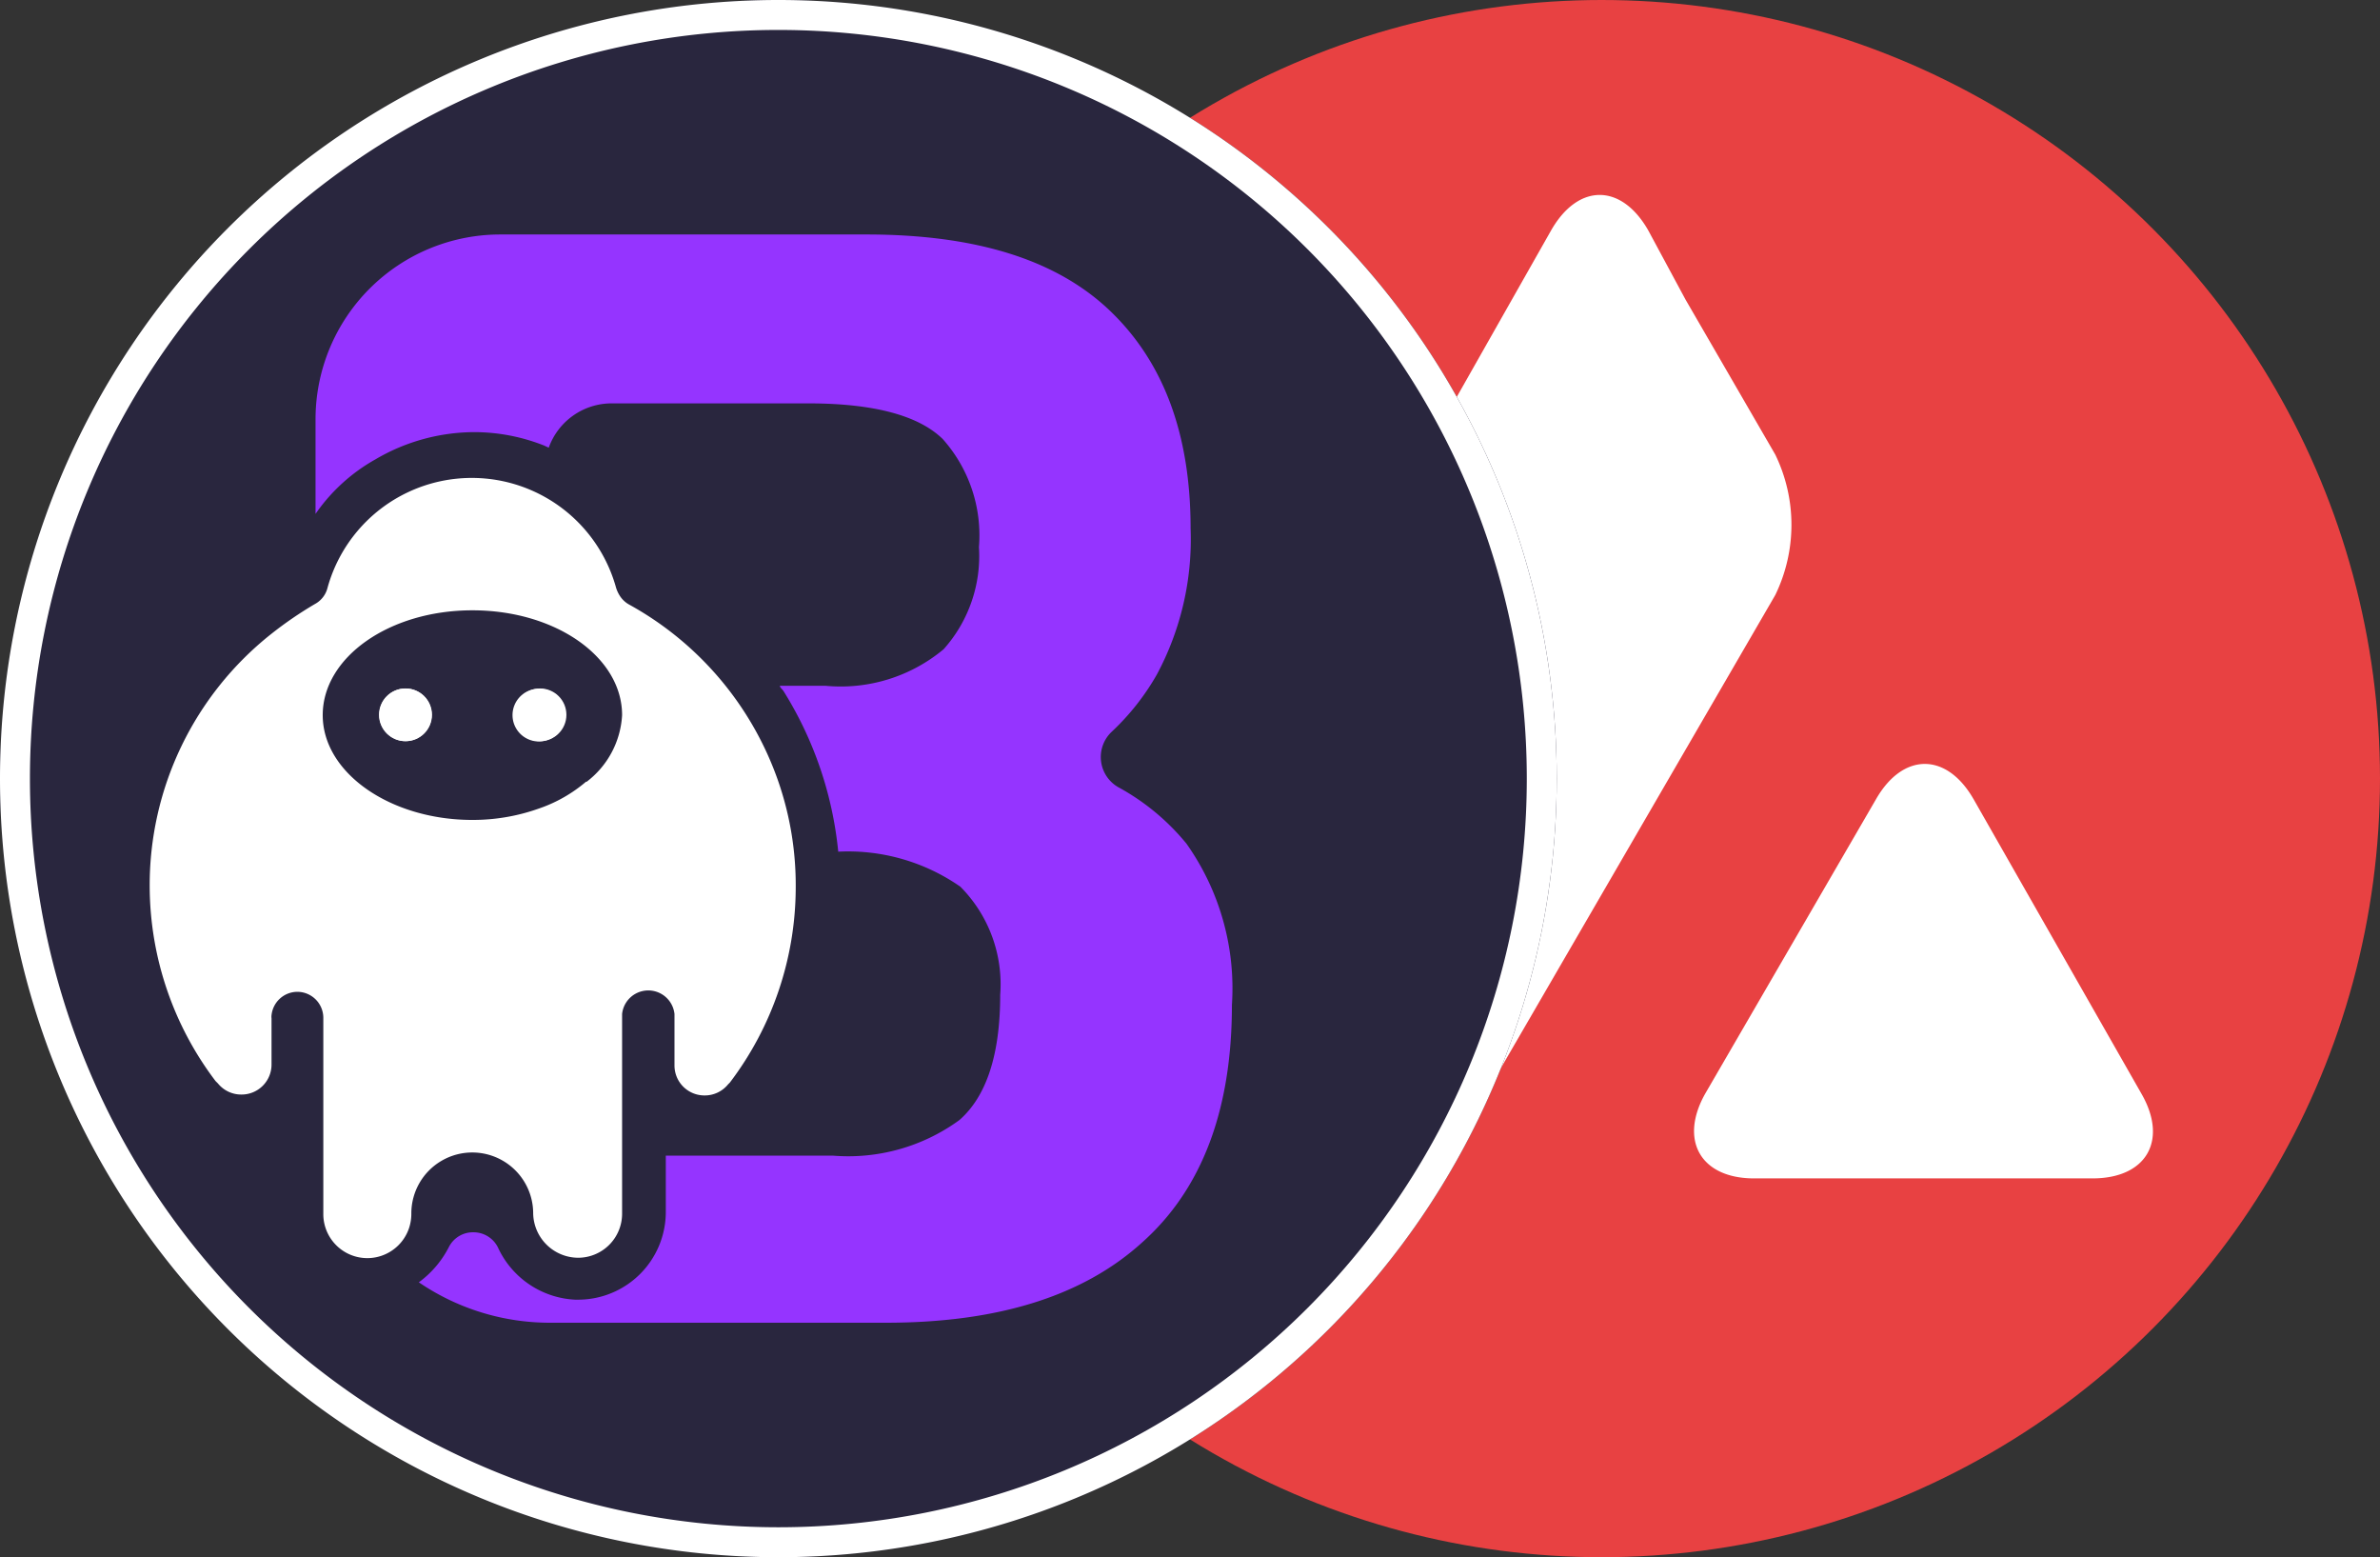 <svg xmlns="http://www.w3.org/2000/svg" viewBox="0 0 79.5 52"><rect x="0" y="0" width="79.5" height="52" fill="#333333" stroke="none"/><defs><style>.cls-1{fill:#e84142;}.cls-2{fill:#fff;}.cls-3{fill:#29263e;}.cls-4{fill:#9534ff;}</style></defs><g id="Layer_2" data-name="Layer 2"><g id="Layer_1-2" data-name="Layer 1"><circle class="cls-1" cx="53.5" cy="26" r="26"/><path class="cls-2" d="M62.67,26.68c.9-1.56,2.35-1.56,3.25,0l5.61,9.84c.9,1.56.17,2.83-1.63,2.83H58.59c-1.78,0-2.51-1.27-1.63-2.83Zm-10.85-19c.9-1.56,2.33-1.56,3.23,0L56.3,10l3,5.18a5.36,5.36,0,0,1,0,4.69L49.36,37a5.17,5.17,0,0,1-4,2.38H37.1c-1.8,0-2.54-1.25-1.64-2.83Z"/><circle class="cls-3" cx="26" cy="26" r="26"/><path class="cls-2" d="M26,1A25,25,0,1,1,1,26,25,25,0,0,1,26,1m0-1A26,26,0,1,0,52,26,26,26,0,0,0,26,0Z"/><path class="cls-4" d="M39.63,28.17a7.69,7.69,0,0,0-2.27-1.88,1.16,1.16,0,0,1-.23-1.85,8.11,8.11,0,0,0,1.51-1.91,9.55,9.55,0,0,0,1.13-4.88c0-3.13-.89-5.54-2.68-7.26s-4.5-2.56-8.15-2.56H16.71A6.17,6.17,0,0,0,10.54,14v3.16a6,6,0,0,1,2-1.82,6.55,6.55,0,0,1,3.3-.91,6.36,6.36,0,0,1,2.34.45l.15.07a2.23,2.23,0,0,1,2.1-1.48H27c2.18,0,3.68.4,4.49,1.19a4.83,4.83,0,0,1,1.21,3.61,4.67,4.67,0,0,1-1.18,3.41,5.37,5.37,0,0,1-3.95,1.22H26.05c0,.06.09.12.13.19A12.39,12.39,0,0,1,28,28.44a6.56,6.56,0,0,1,4.08,1.17,4.62,4.62,0,0,1,1.33,3.61c0,2-.46,3.39-1.36,4.18a6.3,6.3,0,0,1-4.23,1.19H22.24v1.88a2.93,2.93,0,0,1-2.93,2.93h-.1a3,3,0,0,1-2.58-1.75.91.91,0,0,0-.82-.5.9.9,0,0,0-.82.5,3.34,3.34,0,0,1-1,1.17,7.77,7.77,0,0,0,4.41,1.35h11.2q5.6,0,8.55-2.68c2-1.78,3-4.43,3-7.93A8.36,8.36,0,0,0,39.63,28.17Z"/><path class="cls-2" d="M26,26.1a10.77,10.77,0,0,0-5-5.92.87.87,0,0,1-.28-.26,1.11,1.11,0,0,1-.14-.29,5,5,0,0,0-9.64,0,.85.85,0,0,1-.42.54,12.67,12.67,0,0,0-1.46,1A10.7,10.7,0,0,0,5,29.61,10.81,10.81,0,0,0,7.2,36.1l.08.08a1,1,0,0,0,.79.37,1,1,0,0,0,1-1V34a.36.36,0,0,1,0-.1.87.87,0,0,1,.85-.78.87.87,0,0,1,.88.88v5.89s0,0,0,.06v.57a1.47,1.47,0,0,0,2.87.47,1.53,1.53,0,0,0,.07-.47,2,2,0,0,1,4.07,0A1.51,1.51,0,0,0,19.31,42a1.47,1.47,0,0,0,1.47-1.48v-.76h0v-5.9a.88.88,0,0,1,1.75,0v1.72a1,1,0,0,0,1,1,1,1,0,0,0,.79-.37l.06-.06a10.8,10.8,0,0,0,2.2-6.51A10.6,10.6,0,0,0,26,26.1Zm-6.42,0A4.83,4.83,0,0,1,18,27a6.58,6.58,0,0,1-2.22.38c-2.74,0-5-1.57-5-3.5s2.22-3.5,5-3.5,5,1.56,5,3.5A3,3,0,0,1,19.59,26.11Z"/><circle class="cls-2" cx="13.54" cy="23.87" r="0.88"/><path class="cls-2" d="M18,23a.88.88,0,1,0,.88.88A.87.87,0,0,0,18,23Z"/><circle class="cls-2" cx="18.04" cy="23.87" r="0.88"/><circle class="cls-2" cx="13.55" cy="23.87" r="0.88"/></g></g></svg>